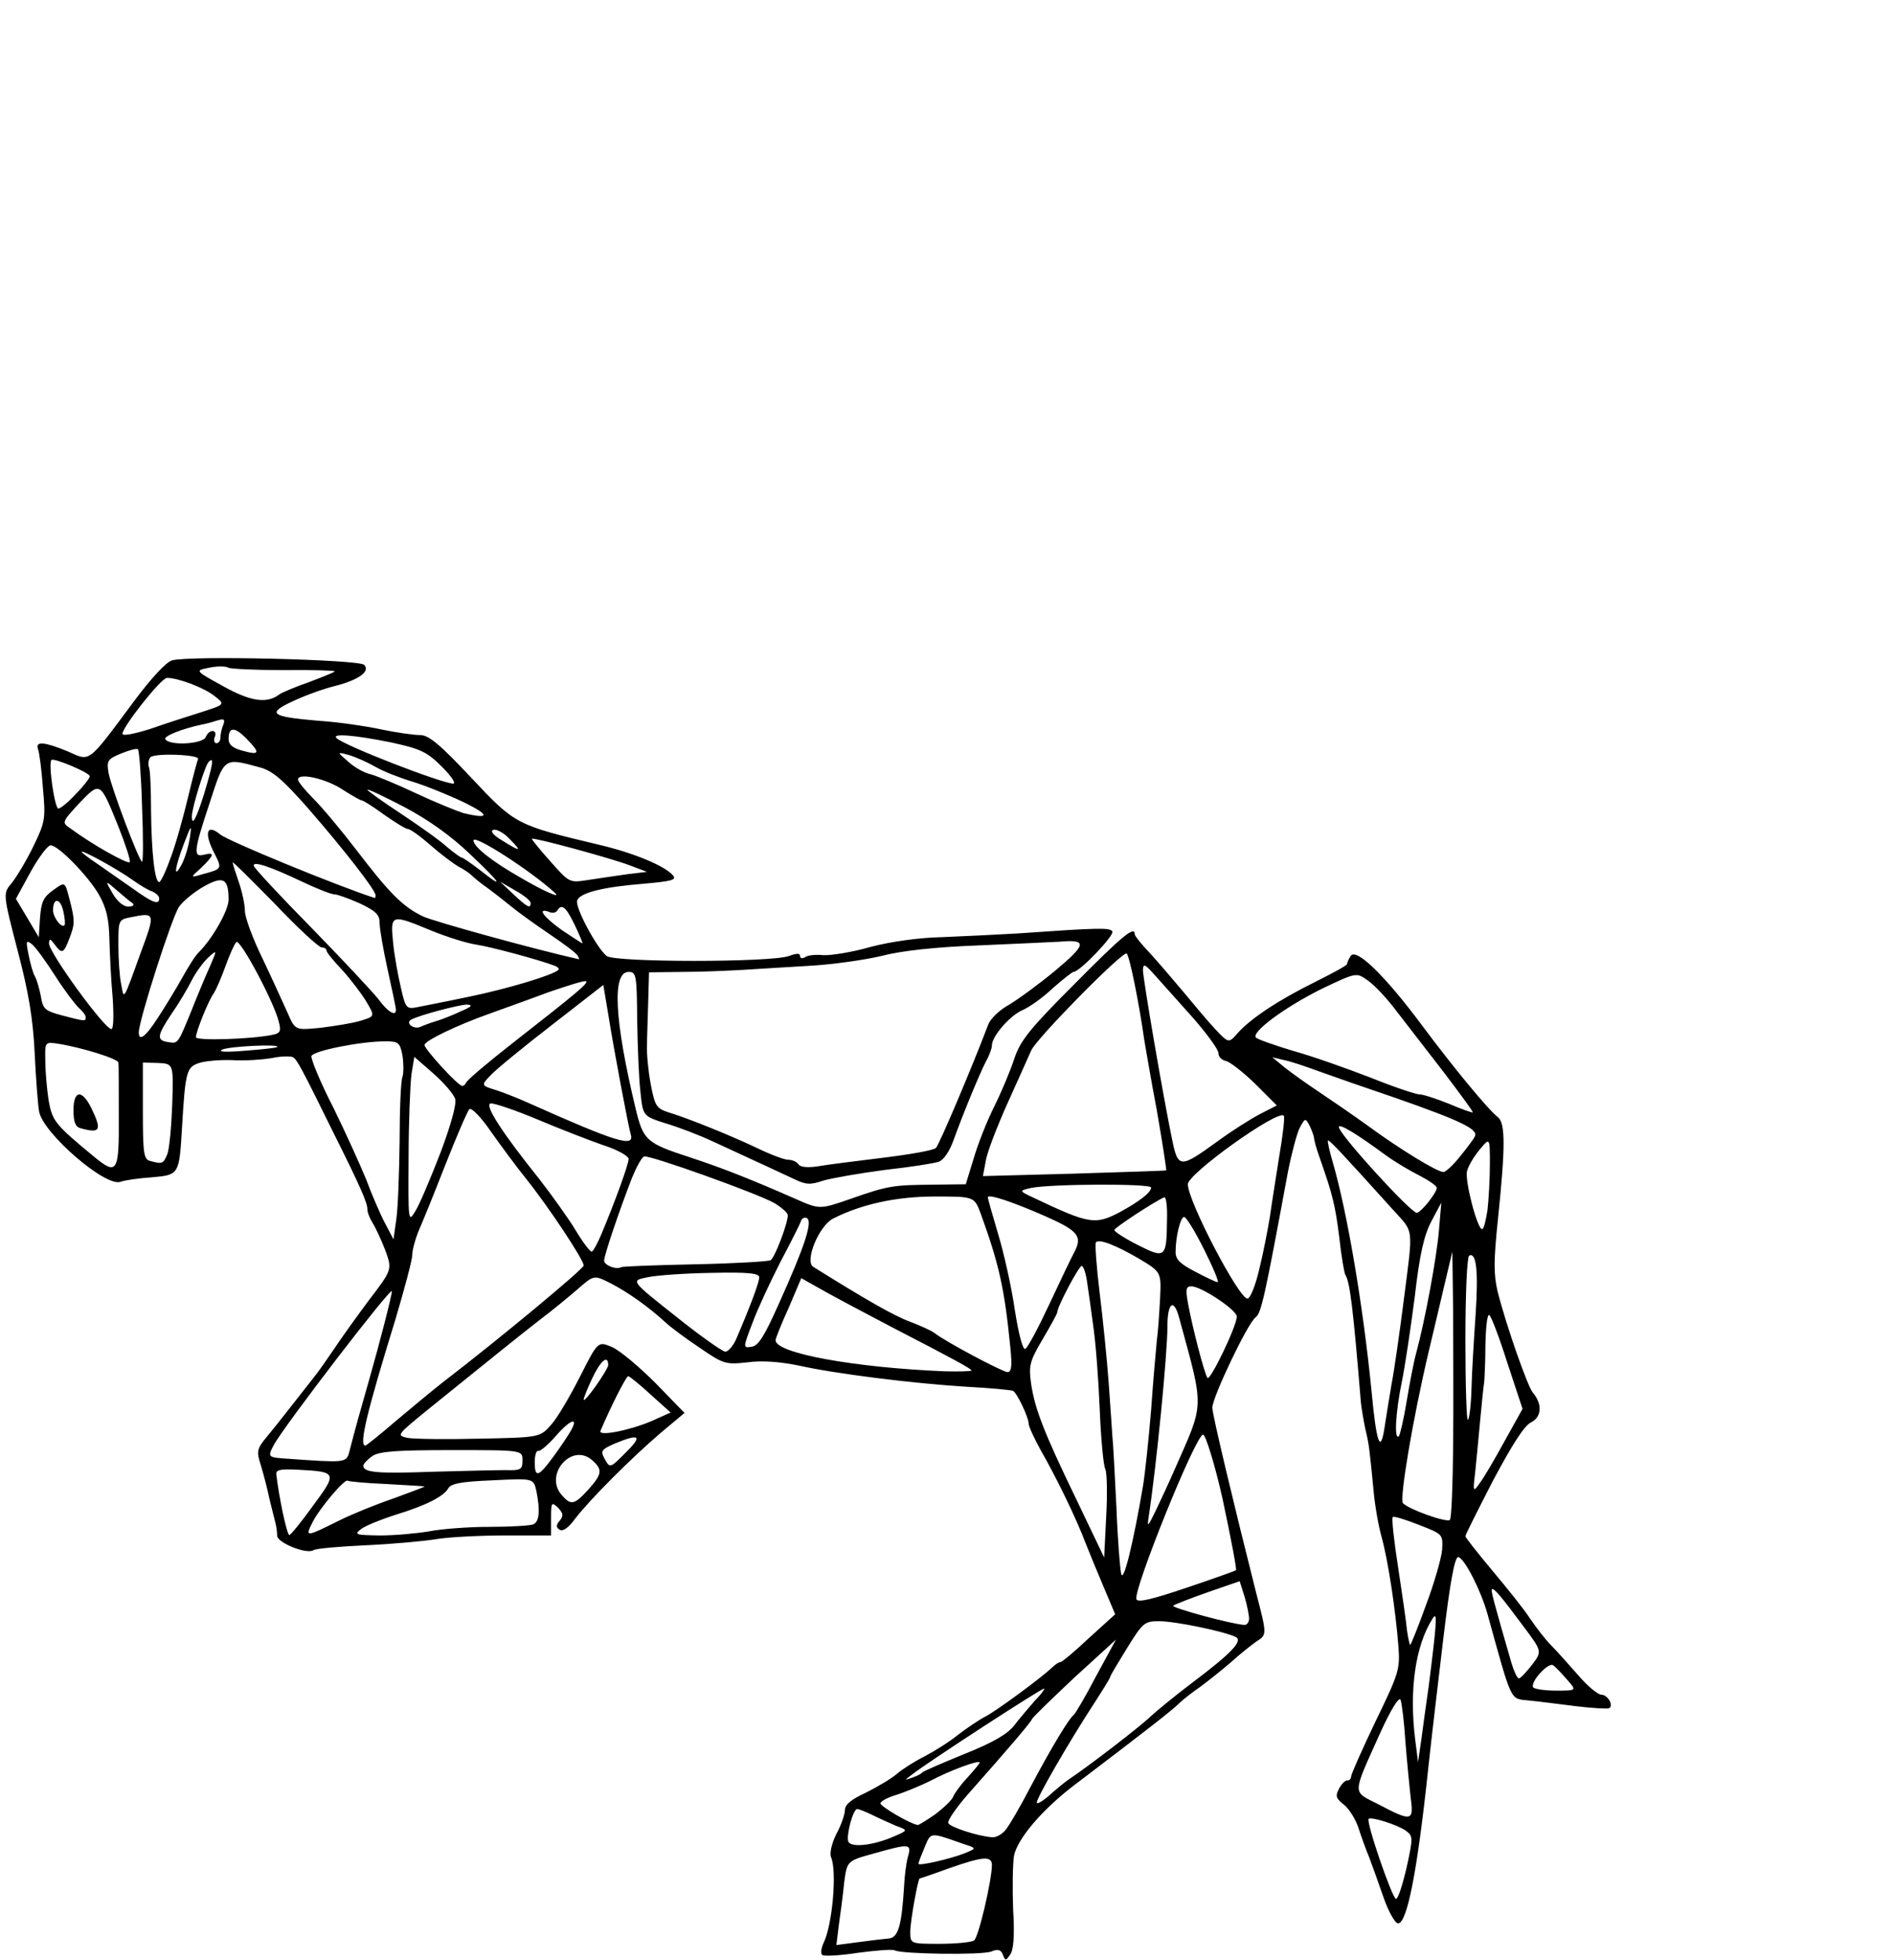 <svg version="1.1" width="464" height="480" viewBox="0 0 464 480" xmlns:xlink="http://www.w3.org/1999/xlink" xmlns="http://www.w3.org/2000/svg">
  <desc>Created with Raven (http://www.aviary.com)</desc>
  <defs/>
  <g id="Layer_1256850979385" opacity="1"/>
  <g id="Layer_1256851721364" opacity="1">
    <g id="Layer_1256851721365" opacity="1">
      <path d="M2457 4787M2457 4787C2452 4774 2445 4772 2428 4779C2404 4788 2207 4785 2192 4776C2187 4773 2146 4776 2102 4782C2057 4789 2017 4791 2014 4787C2010 4783 2012 4770 2018 4757C2039 4714 2051 4583 2036 4548C2032 4539 2037 4515 2049 4491C2061 4469 2070 4442 2070 4432C2070 4419 2086 4406 2121 4390C2149 4376 2183 4356 2197 4344C2211 4332 2241 4313 2265 4301C2288 4289 2325 4266 2346 4249C2368 4232 2399 4211 2415 4203C2443 4188 2548 4111 2578 4083C2585 4076 2594 4070 2598 4070C2602 4070 2634 4043 2668 4011L2732 3953L2705 3889C2690 3854 2670 3805 2660 3780C2638 3721 2588 3618 2550 3552C2534 3523 2520 3493 2520 3486C2520 3471 2492 3412 2482 3406C2478 3404 2428 3399 2370 3396C2238 3388 2046 3364 1957 3344C1913 3335 1868 3331 1832 3336C1777 3342 1772 3340 1715 3301C1682 3279 1644 3251 1630 3238C1590 3201 1538 3164 1495 3142C1455 3122 1455 3122 1415 3157C1393 3176 1353 3209 1325 3230C1276 3268 1204 3326 1048 3452C972 3514 971 3515 998 3521C1014 3524 1093 3525 1175 3523C1323 3520 1323 3520 1351 3488C1367 3470 1398 3416 1422 3369C1465 3284 1465 3284 1500 3299C1520 3308 1567 3348 1606 3387L1677 3460L1616 3511C1543 3574 1445 3672 1409 3719C1393 3741 1379 3751 1371 3746C1362 3740 1362 3735 1371 3724C1381 3712 1380 3706 1367 3692C1351 3677 1350 3679 1350 3718L1350 3760L1237 3760C1175 3760 1099 3764 1069 3769C1039 3774 962 3781 897 3784C832 3787 774 3792 768 3796C751 3807 680 3778 679 3761C679 3752 677 3738 675 3730C673 3722 666 3695 660 3670C655 3645 645 3608 639 3588C628 3554 629 3548 654 3518C679 3488 701 3459 768 3374C781 3358 803 3326 818 3304C833 3281 871 3228 903 3185C961 3109 961 3109 944 3062C934 3036 920 3006 913 2995C906 2984 900 2969 900 2961C900 2945 883 2906 816 2772C740 2618 728 2595 718 2589C713 2586 689 2586 666 2591C642 2595 599 2598 569 2596C539 2595 503 2598 488 2603C457 2613 454 2624 446 2760C439 2877 439 2877 372 2883C341 2885 306 2890 295 2894C258 2907 107 2776 96 2723C93 2708 88 2643 85 2580C81 2495 70 2429 43 2327C7 2188 7 2188 29 2162C41 2147 65 2107 82 2072C111 2012 112 2005 105 1928C102 1884 96 1841 93 1834C86 1814 110 1817 166 1840C222 1865 213 1872 327 1719C370 1661 408 1620 422 1617C466 1605 879 1615 892 1628C908 1644 879 1665 820 1680C795 1686 750 1702 720 1716C652 1747 662 1755 780 1765C827 1768 896 1778 933 1786C971 1794 1014 1800 1029 1800C1050 1800 1076 1821 1154 1904C1263 2020 1264 2020 1469 2069C1554 2089 1630 2121 1649 2144C1658 2155 1644 2158 1578 2164C1477 2172 1421 2186 1414 2205C1408 2221 1461 2320 1486 2341C1506 2357 1890 2357 1933 2341C1952 2334 1960 2334 1960 2341C1960 2347 1966 2348 1972 2344C1979 2339 1999 2337 2017 2339C2035 2340 2087 2332 2132 2319C2181 2306 2252 2296 2305 2295C2355 2293 2438 2289 2490 2286C2690 2272 2720 2271 2725 2281C2731 2290 2645 2380 2630 2380C2627 2380 2604 2398 2579 2420C2555 2443 2521 2467 2504 2474C2473 2488 2430 2538 2430 2560C2430 2567 2424 2584 2416 2598C2400 2629 2361 2723 2336 2792C2326 2820 2311 2842 2299 2845C2288 2849 2229 2858 2167 2865C2106 2873 2038 2885 2017 2891C1985 2902 1974 2901 1947 2888C1915 2873 1859 2847 1746 2795C1714 2780 1662 2760 1631 2751C1575 2733 1575 2733 1569 2674C1565 2641 1562 2562 1561 2498C1560 2388 1559 2380 1540 2380C1499 2380 1505 2497 1557 2714C1576 2793 1583 2799 1690 2834C1770 2860 1847 2891 1947 2935C2008 2962 2008 2962 2083 2936C2177 2903 2188 2902 2286 2901L2366 2900L2385 2838C2395 2803 2418 2745 2436 2709C2454 2673 2476 2620 2485 2592C2500 2548 2522 2520 2632 2410C2750 2291 2780 2266 2780 2288C2780 2292 2797 2313 2818 2335C2838 2357 2875 2400 2900 2430C2925 2460 2959 2501 2977 2520C3010 2555 3010 2555 3032 2530C3065 2493 3134 2448 3223 2404C3265 2383 3300 2364 3300 2361C3300 2358 3304 2348 3309 2341C3322 2320 3393 2389 3483 2510C3559 2612 3646 2718 3670 2736C3688 2751 3688 2809 3670 2983C3659 3088 3659 3120 3669 3163C3690 3246 3742 3394 3755 3410C3779 3438 3777 3470 3751 3483C3734 3491 3704 3539 3658 3625C3621 3697 3590 3758 3590 3762C3590 3765 3620 3803 3656 3846C3692 3889 3734 3941 3748 3963C3763 3985 3786 4015 3800 4029C3814 4043 3844 4077 3867 4103C3889 4129 3915 4150 3923 4150C3939 4150 3954 4177 3942 4183C3938 4185 3901 4183 3860 4178C3819 4173 3767 4166 3744 4164C3699 4159 3705 4172 3644 3952C3628 3895 3589 3818 3573 3813C3564 3810 3552 3876 3535 4020C3521 4138 3508 4247 3499 4330C3472 4585 3447 4710 3425 4710C3418 4710 3402 4682 3390 4648C3378 4613 3362 4569 3355 4550C3347 4531 3335 4498 3328 4476C3321 4455 3305 4429 3292 4419C3273 4404 3271 4398 3280 4381C3286 4369 3295 4360 3300 4360C3306 4360 3310 4356 3310 4350C3310 4345 3337 4284 3370 4215C3427 4098 3430 4087 3426 4033C3419 3941 3400 3819 3385 3765C3377 3737 3368 3685 3365 3650C3355 3547 3354 3537 3345 3500C3341 3481 3336 3452 3334 3435C3315 3203 3307 3139 3296 3122C3293 3117 3286 3076 3281 3030C3271 2951 3265 2926 3233 2835C3225 2813 3219 2791 3219 2785C3218 2780 3213 2766 3208 2756C3198 2737 3197 2738 3184 2762C3177 2776 3164 2825 3155 2871C3098 3179 3090 3215 3076 3226C3057 3239 2970 3422 2970 3447C2970 3464 3022 3681 3077 3899C3104 4003 3104 4003 3079 4019C3066 4028 3037 4051 3015 4071C2993 4090 2959 4117 2940 4131C2921 4144 2898 4162 2890 4170C2868 4191 2818 4230 2635 4369C2554 4430 2492 4503 2484 4545C2481 4565 2480 4624 2482 4676C2486 4740 2483 4775 2475 4786C2464 4802 2463 4802 2457 4787M2177 4747C2201 4745 2209 4715 2215 4617C2216 4594 2220 4563 2224 4548C2234 4514 2229 4514 2140 4539C2075 4557 2075 4557 2068 4611C2065 4641 2059 4687 2055 4714L2049 4763L2102 4756C2131 4752 2165 4748 2177 4747M2386 4752C2397 4746 2430 4604 2430 4567C2430 4544 2408 4546 2325 4575C2287 4589 2254 4600 2253 4600C2249 4600 2230 4705 2230 4730C2230 4760 2230 4760 2303 4760C2342 4760 2380 4756 2386 4752M3446 4573C3462 4500 3462 4496 3444 4483C3425 4469 3359 4448 3353 4454C3346 4461 3411 4650 3420 4650C3425 4650 3436 4616 3446 4573M2364 4538C2393 4526 2393 4526 2359 4515C2277 4486 2281 4486 2265 4524C2257 4543 2250 4561 2250 4564C2250 4570 2329 4552 2364 4538M2190 4497C2225 4482 2225 4482 2195 4471C2179 4464 2152 4452 2136 4444C2120 4436 2104 4430 2100 4430C2090 4430 2073 4493 2078 4509C2083 4525 2138 4520 2190 4497M2462 4483C2471 4473 2499 4425 2525 4375C2577 4277 2619 4208 2630 4200C2634 4197 2659 4155 2685 4105L2734 4015L2632 4108C2577 4160 2530 4205 2528 4210C2525 4218 2474 4278 2372 4393C2343 4426 2321 4458 2323 4464C2326 4474 2397 4497 2431 4499C2440 4500 2454 4492 2462 4483M2291 4443C2312 4427 2332 4408 2335 4400C2338 4392 2353 4371 2370 4353C2386 4335 2400 4319 2400 4316C2400 4309 2330 4334 2279 4361C2255 4373 2218 4388 2197 4395C2176 4401 2158 4410 2157 4416C2156 4423 2229 4466 2248 4469C2250 4470 2269 4458 2291 4443M3456 4403C3453 4376 3447 4315 3443 4265C3440 4216 3434 4169 3431 4162C3427 4155 3407 4187 3382 4242C3311 4400 3312 4385 3378 4419C3458 4461 3464 4460 3456 4403M2616 4359C2666 4326 2797 4225 2819 4203C2833 4190 2878 4153 2919 4122C3016 4049 3045 4019 3028 4009C3004 3996 2880 3970 2840 3970C2804 3970 2800 3973 2761 4036C2739 4072 2720 4103 2720 4106C2720 4109 2700 4141 2676 4178C2617 4269 2540 4402 2540 4414C2540 4419 2552 4412 2568 4399C2583 4385 2605 4367 2616 4359M2260 4340C2263 4337 2309 4317 2363 4295C2433 4267 2467 4247 2484 4226C2497 4209 2520 4182 2534 4166C2549 4151 2560 4136 2558 4135C2555 4132 2276 4313 2235 4345C2215 4360 2215 4360 2235 4353C2246 4349 2257 4344 2260 4340M3500 4130C3520 3972 3522 3944 3510 3963C3467 4030 3452 4139 3467 4260L3474 4315L3482 4260C3486 4230 3494 4171 3500 4130M3839 4113C3826 4098 3811 4082 3805 4078C3794 4069 3748 4119 3756 4132C3759 4136 3784 4140 3812 4140C3863 4140 3863 4140 3839 4113M3753 4077C3778 4044 3778 4044 3734 3985C3676 3907 3659 3887 3655 3892C3652 3895 3660 3924 3703 4073C3709 4093 3717 4110 3721 4110C3725 4110 3739 4095 3753 4077M3494 3929C3514 3876 3531 3816 3533 3795C3535 3757 3535 3757 3476 3734C3443 3721 3414 3712 3412 3715C3409 3718 3415 3773 3425 3837C3435 3902 3445 3972 3447 3993C3450 4014 3454 4030 3455 4028C3457 4026 3475 3982 3494 3929M3060 3964C3060 3955 3055 3930 3049 3910L3037 3872L2959 3899C2916 3914 2878 3929 2874 3932C2869 3937 3016 3977 3048 3979C3054 3980 3060 3973 3060 3964M3028 3845C3030 3843 3017 3773 2995 3670C2977 3589 2953 3511 2947 3513C2927 3519 2776 3894 2784 3916C2787 3925 2821 3917 2907 3888C2972 3866 3026 3847 3028 3845M2800 3640C2805 3610 2814 3526 2820 3453C2825 3381 2832 3304 2834 3283C2837 3262 2840 3216 2842 3180C2845 3115 2845 3115 2790 3082C2735 3050 2693 3033 2685 3042C2682 3045 2686 3100 2694 3166C2702 3231 2712 3330 2716 3385C2720 3440 2724 3499 2725 3515C2727 3532 2731 3610 2735 3690C2738 3770 2744 3844 2747 3855C2753 3874 2776 3780 2800 3640M2708 3598C2703 3589 2697 3521 2694 3448C2691 3375 2684 3284 2678 3245C2673 3207 2666 3158 2663 3138C2660 3117 2654 3100 2650 3100C2643 3100 2590 3200 2590 3214C2590 3217 2574 3246 2554 3280C2522 3334 2520 3345 2526 3388C2535 3449 2556 3505 2638 3674L2705 3814L2710 3714C2713 3660 2712 3607 2708 3598M767 3687C827 3606 826 3604 729 3599C687 3597 675 3599 677 3611C683 3664 703 3760 709 3759C712 3759 739 3726 767 3687M834 3722C862 3708 921 3684 965 3669C1009 3653 1043 3640 1040 3640C1037 3639 995 3637 946 3634C897 3632 855 3628 852 3626C846 3619 784 3692 766 3727C747 3765 747 3765 834 3722M1051 3750C1081 3744 1147 3739 1198 3739C1250 3739 1298 3736 1306 3733C1321 3727 1324 3701 1314 3651C1307 3620 1307 3620 1207 3625C1130 3628 1104 3633 1098 3645C1086 3665 1043 3687 967 3710C933 3721 896 3736 885 3744C867 3758 870 3759 931 3760C968 3760 1021 3755 1051 3750M2877 3600C2951 3432 2951 3455 2889 3228C2876 3178 2860 3189 2860 3248C2860 3316 2833 3591 2814 3715C2810 3741 2812 3739 2831 3700C2843 3675 2864 3630 2877 3600M3560 3540C3561 3444 3560 3298 3560 3215L3558 3065L3539 3145C3529 3189 3511 3263 3500 3310C3461 3475 3428 3672 3437 3681C3453 3697 3544 3729 3552 3722C3556 3718 3559 3636 3560 3540M1441 3648C1475 3610 1477 3599 1451 3576C1401 3531 1331 3612 1377 3662C1399 3687 1407 3685 1441 3648M3686 3529L3730 3450L3692 3335C3672 3272 3652 3220 3648 3220C3643 3220 3640 3253 3639 3293C3639 3332 3637 3374 3636 3385C3634 3396 3630 3439 3626 3480C3622 3521 3617 3578 3614 3605C3608 3654 3609 3655 3625 3632C3635 3619 3662 3573 3686 3529M1238 3600C1276 3601 1280 3599 1280 3576C1280 3551 1280 3551 1108 3551C972 3551 931 3554 913 3565C900 3574 890 3585 890 3589C890 3606 924 3609 1060 3604C1134 3602 1214 3600 1238 3600M1355 3568C1372 3545 1390 3518 1397 3506C1419 3469 1399 3474 1363 3515C1344 3537 1324 3554 1319 3553C1314 3551 1310 3564 1310 3580C1310 3620 1319 3617 1355 3568M1530 3560C1575 3516 1569 3509 1506 3535C1474 3549 1471 3553 1480 3570C1494 3596 1494 3596 1530 3560M855 3558C872 3492 882 3457 904 3380C930 3289 960 3173 960 3162C960 3148 696 3492 671 3538C655 3568 656 3569 703 3572C843 3582 848 3582 855 3558M967 3482C1005 3450 1058 3406 1086 3384C1223 3279 1430 3107 1430 3099C1430 3085 1343 2954 1290 2888C1265 2857 1226 2804 1202 2770C1178 2735 1155 2712 1150 2716C1145 2721 1118 2784 1090 2855C1062 2927 1032 3000 1024 3018C1017 3036 1010 3061 1010 3073C1010 3085 991 3156 969 3230C898 3460 879 3540 895 3540C897 3540 930 3514 967 3482M3409 3390C3415 3360 3429 3263 3440 3176C3462 3004 3464 3019 3415 2965C3284 2820 3256 2790 3253 2793C3252 2795 3257 2819 3265 2846C3300 2966 3339 3194 3360 3406C3372 3535 3382 3562 3392 3495C3396 3468 3404 3420 3409 3390M3446 3432C3453 3390 3463 3337 3469 3315C3491 3234 3519 3083 3525 3015L3531 2945L3507 2990C3489 3024 3478 3070 3466 3175C3456 3252 3442 3347 3434 3385C3419 3458 3415 3528 3427 3517C3430 3513 3439 3475 3446 3432M1596 3480L1643 3459L1594 3415C1567 3390 1542 3370 1539 3370C1534 3370 1497 3443 1471 3504C1465 3518 1542 3503 1596 3480M3605 3398C3606 3358 3611 3277 3615 3219C3622 3113 3617 3065 3599 3075C3594 3079 3590 3169 3590 3282C3590 3393 3593 3481 3596 3477C3600 3474 3604 3438 3605 3398M1490 3343C1490 3316 1471 3332 1451 3375C1439 3400 1430 3423 1430 3427C1430 3439 1489 3355 1490 3343M3030 3224C3030 3208 2943 3150 2919 3150C2905 3150 2904 3157 2911 3195C2922 3253 2950 3362 2958 3374C2964 3384 3030 3247 3030 3224M2380 3356C2380 3352 2338 3329 2185 3250C2136 3224 2065 3187 2029 3167L1963 3130L1932 3203C1914 3242 1900 3278 1900 3282C1900 3314 2095 3349 2313 3358C2350 3359 2380 3358 2380 3356M2475 3298C2461 3157 2448 3097 2403 2973C2387 2930 2387 2930 2291 2930C2195 2930 2110 2949 2041 2984C2006 3002 1971 3088 1992 3102C2120 3182 2190 3222 2228 3236C2254 3246 2281 3258 2289 3264C2317 3286 2455 3359 2468 3360C2478 3360 2480 3346 2475 3298M1804 3278C1838 3199 1860 3140 1860 3128C1860 3118 1834 3115 1743 3117C1678 3118 1607 3123 1585 3128C1545 3136 1545 3136 1655 3223C1715 3271 1770 3310 1777 3310C1784 3310 1797 3295 1804 3278M2572 3191C2599 3133 2626 3077 2631 3068C2653 3027 2642 3014 2558 2977C2478 2942 2420 2923 2420 2932C2420 2935 2431 2974 2445 3021C2459 3067 2478 3151 2486 3207C2496 3270 2506 3307 2512 3303C2518 3300 2545 3249 2572 3191M1907 3195C1972 3051 1991 2992 1977 2983C1971 2980 1964 2983 1962 2991C1959 2999 1937 3043 1912 3090C1888 3137 1857 3203 1844 3238C1820 3301 1820 3301 1841 3298C1858 3296 1873 3271 1907 3195M3085 3108C3095 3068 3106 3010 3111 2980C3115 2950 3126 2883 3134 2831C3143 2779 3148 2735 3145 2732C3130 2717 2910 2874 2910 2900C2910 2941 3035 3180 3056 3180C3063 3180 3076 3147 3085 3108M2950 3060C2928 3016 2906 2980 2901 2980C2892 2980 2880 3028 2880 3066C2880 3084 2891 3095 2928 3114C2954 3128 2978 3139 2983 3140C2987 3140 2972 3104 2950 3060M1703 3096C1800 3094 1883 3089 1888 3086C1898 3080 1930 2996 1930 2976C1930 2970 1915 2957 1897 2946C1854 2922 1592 2828 1578 2832C1572 2834 1559 2858 1548 2885C1517 2965 1480 3074 1480 3087C1480 3098 1509 3110 1522 3103C1525 3101 1607 3098 1703 3096M2859 2987C2860 2955 2857 2930 2852 2932C2827 2943 2731 3006 2730 3012C2730 3016 2756 3033 2788 3049C2855 3083 2858 3080 2859 2987M1473 3023C1507 2942 1540 2851 1540 2838C1540 2831 1512 2815 1477 2804C1443 2792 1370 2764 1316 2741C1261 2718 1210 2701 1202 2702C1186 2705 1228 2771 1321 2887C1352 2927 1393 2984 1411 3014C1429 3044 1447 3067 1450 3065C1454 3063 1464 3044 1473 3023M979 2794C979 2717 982 2646 986 2637C989 2628 989 2604 986 2585C980 2553 976 2550 944 2550C884 2550 768 2573 763 2586C761 2592 784 2649 816 2711C847 2774 883 2854 897 2888C910 2923 930 2970 942 2993L964 3035L971 2985C975 2958 978 2872 979 2794M3644 2964C3647 2938 3650 2887 3650 2851C3650 2785 3650 2785 3625 2815C3611 2832 3597 2855 3594 2868C3588 2890 3619 3010 3631 3010C3635 3010 3640 2989 3644 2964M1079 2823C1105 2754 1119 2703 1115 2691C1112 2680 1088 2652 1062 2629L1015 2588L1008 2631C1005 2655 1001 2747 1001 2835C1000 2993 1000 2995 1018 2965C1028 2949 1055 2885 1079 2823M2744 2968C2793 2941 2820 2920 2820 2908C2820 2898 2576 2899 2526 2909C2496 2916 2496 2916 2532 2933C2669 2998 2683 3000 2744 2968M3499 2944C3511 2929 3520 2914 3520 2909C3520 2904 3501 2891 3478 2879C3454 2867 3417 2845 3395 2829C3323 2776 3280 2750 3280 2760C3280 2777 3456 2970 3471 2970C3475 2970 3488 2958 3499 2944M2857 2866C2858 2865 2848 2799 2834 2719C2819 2640 2806 2562 2803 2545C2791 2459 2767 2339 2760 2335C2750 2329 2537 2545 2526 2573C2521 2585 2495 2642 2469 2700C2443 2758 2418 2822 2415 2843L2408 2880L2631 2874C2754 2870 2856 2867 2857 2866M3576 2833C3593 2812 3610 2790 3613 2783C3623 2766 3580 2745 3420 2689C3346 2664 3260 2634 3230 2623C3200 2612 3162 2599 3146 2596L3117 2589L3146 2613C3162 2626 3200 2653 3230 2673C3260 2693 3314 2730 3350 2756C3429 2814 3521 2870 3536 2870C3542 2870 3560 2853 3576 2833M291 2733C291 2665 291 2606 290 2602C290 2593 200 2565 143 2556C110 2551 110 2551 111 2598C111 2624 115 2667 119 2694C128 2745 134 2753 231 2833C287 2879 292 2871 291 2733M2164 2835C2229 2827 2287 2817 2293 2811C2301 2803 2382 2612 2421 2509C2426 2495 2449 2473 2471 2461C2493 2448 2544 2411 2585 2377C2663 2312 2664 2300 2596 2306C2579 2307 2491 2311 2400 2315C2292 2319 2209 2328 2159 2341C2117 2351 2038 2362 1984 2365C1929 2368 1856 2373 1820 2375C1784 2377 1718 2380 1673 2380L1590 2381L1588 2453C1587 2493 1585 2541 1585 2560C1584 2579 1588 2622 1594 2654C1604 2707 1608 2714 1635 2723C1688 2739 1793 2782 1854 2811C1887 2827 1921 2840 1931 2840C1941 2840 1952 2845 1956 2851C1960 2858 1978 2860 2004 2856C2026 2852 2099 2843 2164 2835M410 2826C415 2813 420 2758 422 2703C425 2605 425 2605 388 2603L350 2602L350 2720C350 2824 352 2839 368 2843C398 2851 400 2850 410 2826M2984 2794C3018 2769 3064 2740 3087 2728L3128 2707L3075 2654C3045 2625 3013 2600 3003 2598C2993 2596 2985 2588 2985 2579C2985 2570 2957 2532 2924 2494C2890 2456 2848 2409 2831 2390C2805 2361 2801 2358 2800 2375C2800 2396 2849 2682 2871 2788C2886 2862 2890 2862 2984 2794M1545 2777C1540 2761 1504 2572 1490 2483L1478 2412L1352 2510C1282 2564 1215 2619 1202 2633C1178 2658 1178 2658 1217 2670C1238 2677 1273 2691 1295 2701C1512 2798 1556 2811 1545 2777M3538 2627C3498 2575 3446 2508 3422 2477C3399 2446 3367 2412 3351 2401C3323 2381 3323 2381 3239 2421C3148 2466 3064 2528 3077 2541C3081 2545 3123 2560 3170 2574C3217 2587 3301 2617 3358 2639C3415 2662 3469 2680 3478 2680C3487 2680 3520 2691 3550 2703C3580 2716 3606 2725 3608 2724C3610 2723 3578 2680 3538 2627M1142 2651C1144 2645 1195 2602 1255 2555C1415 2430 1441 2408 1436 2403C1434 2400 1392 2413 1343 2430C1295 2448 1230 2471 1200 2482C1118 2511 1040 2549 1040 2559C1040 2569 1121 2658 1132 2659C1135 2660 1140 2656 1142 2651M679 2564C688 2556 564 2562 545 2570C532 2576 552 2577 600 2573C641 2570 677 2566 679 2564M473 2465C486 2432 505 2387 515 2365C532 2325 532 2325 510 2345C498 2356 479 2382 469 2402C459 2422 437 2459 420 2483C384 2537 383 2548 413 2552C437 2556 436 2556 473 2465M668 2534C687 2530 689 2525 683 2502C671 2453 588 2298 579 2307C574 2312 562 2339 552 2367C542 2395 529 2424 524 2432C512 2447 480 2526 480 2540C480 2549 616 2545 668 2534M387 2492C404 2466 431 2422 446 2395C461 2368 479 2339 487 2332C521 2298 560 2229 560 2203C560 2151 547 2144 499 2171C476 2184 449 2206 439 2220C422 2243 340 2499 340 2528C340 2551 356 2540 387 2492M276 2443C272 2400 269 2336 268 2300C267 2252 261 2224 243 2192C217 2146 143 2070 124 2070C117 2070 95 2099 75 2135L39 2201L67 2248L95 2295L98 2248C101 2209 106 2197 130 2180C159 2159 159 2159 169 2197C184 2254 184 2262 170 2298C156 2335 152 2337 134 2313C123 2298 121 2298 120 2310C120 2333 256 2520 273 2520C278 2520 279 2486 276 2443M882 2500C919 2489 919 2489 897 2452C885 2432 858 2397 838 2375C817 2353 800 2332 800 2328C800 2323 794 2320 788 2320C781 2320 729 2272 673 2213C616 2155 570 2109 570 2112C570 2115 577 2137 585 2160C593 2183 600 2215 600 2231C600 2246 619 2298 643 2347C666 2395 693 2455 704 2479C723 2523 723 2523 784 2517C817 2513 862 2506 882 2500M1070 2500C1084 2496 1111 2485 1130 2476C1156 2465 1159 2461 1144 2460C1125 2460 1024 2487 1007 2497C993 2505 1012 2521 1029 2515C1038 2511 1056 2504 1070 2500M210 2491C210 2486 203 2477 194 2469C186 2462 159 2427 136 2391C113 2355 87 2319 78 2312C64 2301 63 2304 70 2338C74 2359 81 2383 85 2390C90 2398 96 2420 100 2439C105 2471 110 2475 150 2486C208 2501 210 2502 210 2491M970 2473C970 2468 961 2425 950 2376C939 2326 930 2275 930 2260C930 2240 921 2231 881 2212C854 2200 826 2190 819 2190C811 2190 776 2176 740 2159C660 2121 617 2107 622 2121C624 2127 688 2196 765 2274C842 2353 915 2431 928 2448C950 2478 970 2490 970 2473M1148 2441C1241 2422 1355 2388 1368 2375C1371 2373 1367 2368 1359 2365C1320 2350 1200 2318 1166 2313C1145 2310 1096 2295 1057 2279C958 2238 956 2238 963 2308C966 2339 975 2389 982 2418C993 2468 996 2471 1019 2467C1033 2464 1091 2453 1148 2441M344 2335C381 2235 381 2234 321 2246C290 2252 290 2253 290 2315C290 2349 293 2393 297 2411C304 2448 301 2454 344 2335M1415 2340C1412 2334 1381 2311 1347 2288C1313 2265 1271 2235 1254 2221C1237 2207 1210 2186 1195 2175C1179 2164 1162 2150 1156 2144C1150 2138 1135 2128 1123 2122C1111 2115 1080 2092 1055 2070C1030 2048 1005 2030 999 2030C994 2030 968 2014 941 1995C915 1976 890 1960 886 1960C883 1960 862 1948 840 1934C800 1907 730 1891 730 1909C730 1914 747 1935 768 1956C790 1978 836 2033 872 2080C953 2186 986 2220 1036 2244C1064 2257 1311 2325 1418 2349C1420 2350 1418 2345 1415 2340M1408 2265C1386 2220 1376 2212 1365 2230C1362 2235 1353 2237 1345 2233C1314 2222 1332 2246 1377 2278C1403 2295 1425 2310 1427 2310C1428 2310 1420 2290 1408 2265M155 2231C148 2199 130 2197 130 2229C130 2246 150 2273 158 2266C160 2263 159 2248 155 2231M325 2212C319 2208 302 2194 286 2180C257 2155 257 2155 276 2188C287 2207 302 2220 314 2220C325 2220 330 2217 325 2212M1300 2211C1300 2206 1283 2192 1263 2181L1225 2159L1258 2190C1292 2222 1300 2226 1300 2211M390 2200C390 2194 382 2187 373 2183C363 2180 342 2167 325 2155C289 2129 200 2080 200 2086C200 2088 217 2101 238 2115C258 2129 297 2156 324 2175C374 2211 390 2217 390 2200M920 2192C920 2180 844 2082 757 1982C692 1908 667 1887 636 1879C548 1855 550 1854 514 1965C474 2085 473 2100 500 2093C527 2086 525 2094 493 2125C465 2150 465 2150 499 2140C544 2128 544 2127 526 2091C499 2040 506 2016 539 2043C557 2059 828 2170 918 2199C919 2200 920 2197 920 2192M1359 2186C1300 2132 1160 2042 1160 2058C1160 2073 1203 2108 1275 2149C1333 2183 1377 2202 1359 2186M419 2098C432 2063 450 1997 461 1951C472 1905 483 1864 485 1859C493 1848 376 1843 368 1855C364 1860 362 1871 365 1879C368 1886 370 1933 370 1984C371 2087 379 2160 390 2160C394 2160 407 2132 419 2098M1152 2092C1105 2047 1049 2007 990 1976C940 1950 900 1931 900 1934C900 1936 937 1963 983 1993C1028 2023 1079 2059 1095 2074C1112 2088 1128 2100 1131 2100C1134 2100 1154 2114 1175 2130C1238 2180 1228 2164 1152 2092M1535 2141L1585 2135L1540 2118C1491 2100 1307 2050 1303 2054C1302 2055 1322 2080 1348 2109C1395 2162 1395 2162 1440 2155C1465 2151 1508 2145 1535 2141M465 2052C470 2018 469 2018 451 2065C428 2125 424 2156 445 2117C453 2102 462 2072 465 2052M290 2024C245 1913 246 1913 194 1967C151 2014 151 2014 173 2029C227 2069 315 2118 318 2111C320 2106 307 2067 290 2024M348 1975C346 1901 341 1838 338 1835C335 1832 317 1837 297 1845C263 1859 261 1863 266 1893C272 1927 341 2110 348 2110C351 2110 351 2049 348 1975M1248 2054C1234 2039 1216 2030 1209 2032C1200 2035 1208 2045 1230 2058C1276 2087 1280 2086 1248 2054M500 1944C522 1871 525 1851 511 1866C502 1875 470 1979 470 1999C470 2025 481 2005 500 1944M1135 1964C1097 1946 1040 1923 1010 1914C980 1905 939 1889 920 1878C901 1867 872 1854 855 1849C825 1841 825 1841 853 1865C868 1879 893 1893 908 1896C923 1900 973 1921 1020 1943C1067 1965 1119 1986 1135 1991C1201 2007 1201 1996 1135 1964M186 1944C205 1925 220 1905 220 1901C220 1892 131 1855 126 1861C118 1870 134 1980 143 1980C148 1980 168 1964 186 1944M1083 1878C1046 1841 1031 1834 958 1818C869 1800 810 1795 825 1808C849 1828 1076 1916 1110 1919C1118 1919 1106 1901 1083 1878M605 1810C575 1779 560 1779 560 1810C560 1823 570 1832 593 1838C636 1850 639 1845 605 1810M504 1805C507 1797 514 1790 521 1790C527 1790 530 1797 526 1805C523 1813 525 1820 530 1820C536 1820 540 1814 540 1806C540 1798 543 1784 547 1775C552 1761 549 1759 530 1765C518 1769 502 1773 496 1774C447 1784 400 1803 405 1810C415 1827 497 1822 504 1805M493 1744C552 1725 552 1725 525 1704C498 1683 436 1660 409 1660C394 1661 300 1780 300 1797C300 1803 330 1797 368 1785C405 1772 461 1754 493 1744M685 1700C691 1696 723 1682 758 1670C792 1657 820 1646 820 1644C820 1642 764 1640 695 1641C626 1641 565 1638 559 1635C554 1631 532 1631 513 1635C477 1642 477 1642 546 1680C614 1718 654 1724 685 1700" id="ShapeObject_1256851721367" stroke="none" style="fill:#000000;fill-opacity:1" transform="matrix(0.1,0,0,0.1,0,0)" opacity="1"/>
      <path d="M198 2763M198 2763C185 2760 180 2748 180 2719C180 2669 201 2667 224 2714C250 2768 246 2776 198 2763" id="ShapeObject_1256851721369" stroke="none" style="fill:#000000;fill-opacity:1" transform="matrix(0.1,0,0,0.1,0,0)" opacity="1"/>
    </g>
  </g>
</svg>